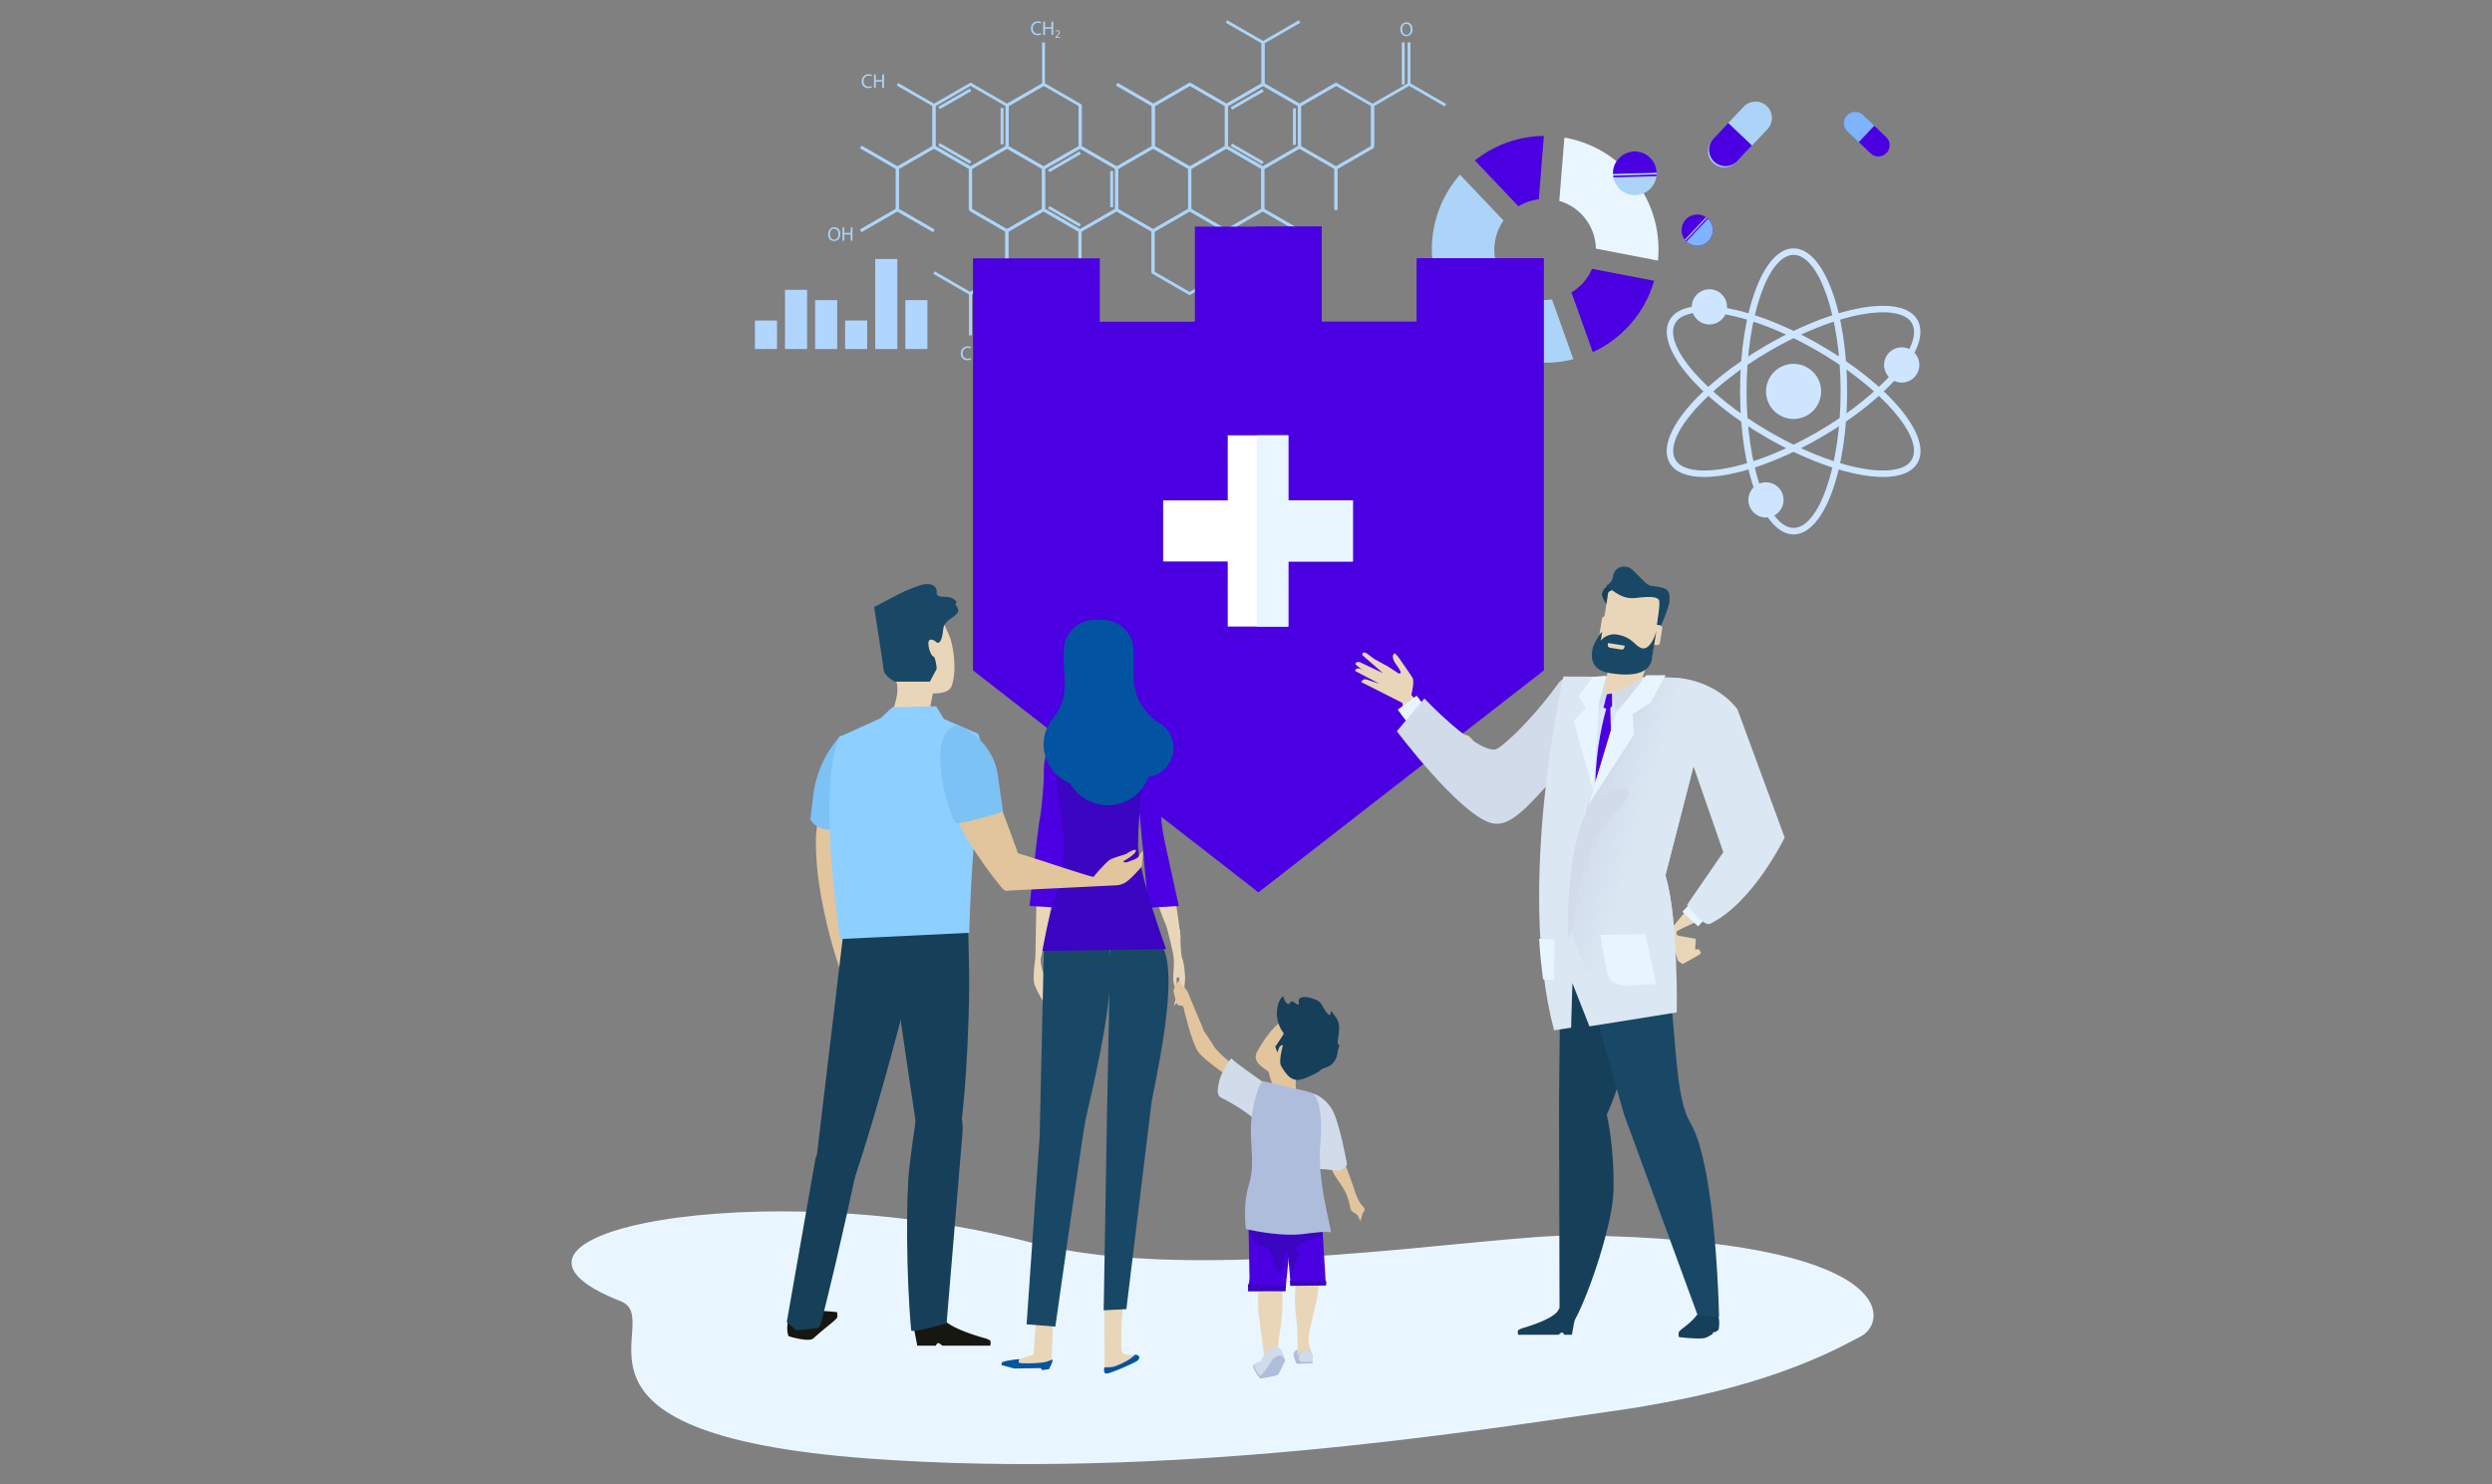<svg id="Layer_1" data-name="Layer 1" xmlns="http://www.w3.org/2000/svg" viewBox="0 0 1363 812"><rect x="0" y="0" width="1363" height="812" fill="#808080" stroke="none"/><defs><linearGradient id="linear-gradient" x1="8011.85" y1="444.2" x2="8041.22" y2="452.8" gradientTransform="translate(-7143.63)" gradientUnits="userSpaceOnUse"><stop offset="0" stop-color="#d1dbea"/><stop offset="1" stop-color="#dbe7f3"/></linearGradient><style>.cls-1{fill:#e9f6ff}.cls-2{fill:#cee5ff}.cls-3{fill:#4a00e0}.cls-4{fill:#acd4f8}.cls-5{fill:#e2c59c}.cls-6{fill:#7dc2f5}.cls-8{fill:#e9d6b8}.cls-9{fill:#163f59}.cls-11{fill:#194866}.cls-12{fill:#e7f5fe}.cls-13{fill:#d1dbea}.cls-14{fill:#dbe7f3}.cls-16{fill:#0253a2}.cls-17{fill:#3b05c1}.cls-18{fill:#b0d5ff}.cls-19{fill:#7eb3ff}.cls-20{fill:#aebddc}</style></defs><path class="cls-1" d="M863.08 675.82c-50.16-.71-207.49 27.92-298.73 4-147.86-38.73-318.82-4.83-224.84 32 26.27 10.29-49.06 72.49 136.11 86.09 162.54 11.93 328-14.76 408.17-26.24s117-31.62 134.15-40.71c15.06-7.96 20.44-52.62-154.86-55.14Z"/><path class="cls-2" d="M981 292.34c-16.41 0-29.27-34.37-29.27-78.23s12.86-78.24 29.27-78.24 29.29 34.37 29.29 78.24-12.88 78.23-29.29 78.23Zm0-152.91c-13.94 0-25.72 34.2-25.72 74.68s11.78 74.67 25.72 74.67 25.73-34.2 25.73-74.67-11.79-74.68-25.73-74.68Z"/><path class="cls-2" d="M1030 260.93c-16.55 0-40.33-8-63.62-21.46-38-21.94-61.31-50.26-53.11-64.48 2.92-5 9.41-7.71 18.78-7.71 16.55 0 40.33 8 63.62 21.47 38 21.93 61.31 50.26 53.11 64.48-2.95 5.03-9.44 7.7-18.78 7.7Zm-98-90.09c-5.6 0-12.86 1-15.69 5.93-7 12.07 16.75 39.37 51.8 59.61 22.77 13.15 45.89 21 61.84 21 5.6 0 12.86-1 15.69-5.94 7-12.07-16.75-39.37-51.8-59.61-22.75-13.14-45.84-20.99-61.84-20.99Z"/><path class="cls-2" d="M932 260.93c-9.37 0-15.86-2.67-18.78-7.7-8.2-14.22 15.13-42.55 53.11-64.48 23.29-13.44 47.07-21.47 63.62-21.47 9.37 0 15.86 2.67 18.78 7.71 8.21 14.22-15.12 42.54-53.11 64.48-23.26 13.43-47.05 21.46-63.62 21.46Zm98-90.09c-16 0-39.07 7.85-61.84 21-35 20.24-58.77 47.54-51.8 59.61 2.83 4.9 10.09 5.94 15.69 5.94 16 0 39.07-7.85 61.84-21 35.05-20.24 58.77-47.54 51.8-59.61-2.86-4.91-10.12-5.94-15.69-5.94Z"/><path class="cls-2" d="M996.05 214.11A15.06 15.06 0 1 1 981 199.05a15.05 15.05 0 0 1 15.05 15.06Z"/><path class="cls-2" d="M982.32 211.89a6.2 6.2 0 1 1-6.19-6.19 6.19 6.19 0 0 1 6.19 6.19Zm-37.73-44.01a9.63 9.63 0 1 1-9.62-9.64 9.62 9.62 0 0 1 9.62 9.64Z"/><path class="cls-2" d="M935.82 166.46a4 4 0 1 1-4-4 4 4 0 0 1 4 4Zm113.96 33.18a9.63 9.63 0 1 1-9.63-9.63 9.63 9.63 0 0 1 9.63 9.63Z"/><path class="cls-2" d="M1041 198.22a4 4 0 1 1-4-4 4 4 0 0 1 4 4Zm-65.48 75.25a9.62 9.62 0 1 1-9.61-9.62 9.62 9.62 0 0 1 9.61 9.62Z"/><path class="cls-2" d="M966.75 272.06a4 4 0 1 1-4-4 4 4 0 0 1 4 4Z"/><path class="cls-3" d="M841.65 109a27.58 27.58 0 0 0-11.1 3.88l-23.87-25.09a61.71 61.71 0 0 1 37.73-13.43Z"/><path class="cls-1" d="M872.86 136a27.71 27.71 0 0 0-20-26.08l2.78-34.62c.38.07.78.09 1.17.16a62.08 62.08 0 0 1 50 67.08Z"/><path class="cls-3" d="M859.53 160a27.66 27.66 0 0 0 11.2-12.95l34 6.53a61.88 61.88 0 0 1-33.56 39.06Z"/><path class="cls-4" d="M822.34 120.64a27.35 27.35 0 0 0-4.46 10.55 27.44 27.44 0 0 0 31 32.61l11.65 32.69a62 62 0 0 1-62-100.93Zm-52.48-97.42h1.58v22.93h-1.58zm-3.15 0h1.58v22.93h-1.58zM551.29 58.3l-.78-1.36 19.46-11.24V23.22h1.58v23.39L551.29 58.3zm79.57.23L610.6 46.84l.79-1.37 19.47 11.24 19.47-11.24.78 1.37-20.25 11.69z"/><path class="cls-4" d="m670.84 58.53-20.26-11.69.79-1.37 19.47 11.24 19.07-11.01V23.67l-19.47-11.24.79-1.36 20.26 11.69v23.85l-20.65 11.92z"/><path class="cls-4" d="m710.81 58.53-20.65-11.92V22.76l20.26-11.69.79 1.36-19.47 11.24V45.7l19.07 11.01 19.47-11.24.79 1.37-20.26 11.69zM490.87 92.85l-20.26-11.69.79-1.37 19.47 11.24 19.07-11.01V58l-19.47-11.24.79-1.37 20.26 11.7v23.84l-20.65 11.92z"/><path class="cls-4" d="M530.85 92.85 510.2 80.93V57.09l20.65-11.93 20.65 11.93v23.84ZM511.78 80l19.07 11 19.07-11V58l-19.07-11-19.07 11Z"/><path class="cls-4" transform="rotate(-29.99 522.237 54.078)" d="M512.28 53.3h19.9v1.58h-19.9z"/><path class="cls-4" transform="rotate(-60 522.244 83.926)" d="M521.44 73.98h1.58v19.9h-1.58z"/><path class="cls-4" d="M547.29 59.06h1.58v19.9h-1.58z"/><path class="cls-4" transform="rotate(-30.04 582.19 88.537)" d="M572.25 87.75h19.9v1.58h-19.9z"/><path class="cls-4" transform="rotate(-60 582.168 118.396)" d="M581.41 108.44h1.58v19.9h-1.58z"/><path class="cls-4" d="M607.26 93.52h1.58v19.9h-1.58z"/><path class="cls-4" transform="rotate(-30 682.14 54.339)" d="M672.19 53.56h19.9v1.58h-19.9z"/><path class="cls-4" transform="rotate(-60 682.117 84.199)" d="M681.35 74.24h1.58v19.9h-1.58z"/><path class="cls-4" d="M707.2 59.32h1.58v19.9h-1.58zM570.83 92.85l-20.66-11.92V57.09l20.66-11.93 20.65 11.93v23.84ZM551.75 80l19.08 11 19.07-11V58l-19.07-11-19.08 11Z"/><path class="cls-4" d="m610.8 92.85-20.65-11.92V57.54h1.58v22.48l19.07 11.01 19.08-11.01V58l-19.47-11.24.79-1.37 20.26 11.7v23.84L610.8 92.85z"/><path class="cls-4" d="m650.78 92.85-20.65-11.92V57.09l20.65-11.93 20.65 11.93v23.84ZM631.71 80l19.07 11 19.07-11V58l-19.07-11-19.07 11Z"/><path class="cls-4" d="m690.76 92.85-20.65-11.92V57.09l20.65-11.93 20.65 11.93v23.84ZM671.69 80l19.07 11 19.07-11V58l-19.07-11-19.07 11Z"/><path class="cls-4" d="m730.74 92.85-20.65-11.92V57.09l20.65-11.93 20.65 11.93v23.84ZM711.66 80l19.08 11 19.07-11V58l-19.07-11-19.08 11Z"/><path class="cls-4" d="M751.64 80.47h-1.58V57.09l20.66-11.93 20.25 11.7-.79 1.37-19.46-11.25L751.64 58v22.47zm-280.43 46.48-.79-1.37 19.47-11.24V92.32l-19.47-11.24.79-1.37 20.26 11.7v23.84l-20.26 11.7z"/><path class="cls-4" d="m510.4 126.95-20.26-11.7V91.41l20.65-11.92 20.65 11.92v23.39h-1.57V92.32l-19.08-11.01-19.07 11.01v22.02l19.47 11.24-.79 1.37z"/><path class="cls-4" d="m550.77 127.18-20.65-11.93V91.41l20.65-11.92 20.65 11.92v23.84Zm-19.07-12.84 19.07 11 19.07-11v-22l-19.07-11-19.07 11Z"/><path class="cls-4" d="m590.75 127.18-20.65-11.93V91.41l20.65-11.92 20.65 11.92v23.84Zm-19.07-12.84 19.07 11 19.07-11v-22l-19.07-11-19.07 11Z"/><path class="cls-4" d="m630.73 127.18-20.65-11.93V91.41l20.65-11.92 20.65 11.92v23.84Zm-19.08-12.84 19.08 11 19.07-11v-22l-19.07-11-19.08 11Z"/><path class="cls-4" d="m670.7 127.18-20.65-11.93V91.41l20.65-11.92 20.65 11.92v23.84Zm-19.07-12.84 19.07 11 19.08-11v-22l-19.08-11-19.07 11Z"/><path class="cls-4" d="m710.29 126.95-20.26-11.7V91.41l20.65-11.92 20.65 11.92v23.39h-1.57V92.32l-19.08-11.01-19.07 11.01v22.02l19.47 11.24-.79 1.37z"/><path class="cls-4" d="M731.59 114.8h-1.58V91.41l20.25-11.7.79 1.37-19.46 11.24v22.48zm-221.38 12.07-19.47-11.24-19.47 11.24-.79-1.37 20.26-11.69L511 125.5l-.79 1.37zm20.51 34.63-20.26-11.69.79-1.37 19.47 11.24 19.07-11.01v-22.03l-19.47-11.23.79-1.37 20.26 11.69v23.85l-20.65 11.92z"/><path class="cls-4" d="M570.7 161.5 550 149.58v-23.85l20.66-11.92 20.65 11.92v23.85Zm-19.08-12.83 19.08 11 19.07-11v-22l-19.07-11-19.08 11Z"/><path class="cls-4" d="M631.32 149.12h-1.58v-22.48l-19.07-11.01-19.07 11.01v22.48h-1.58v-23.39l20.65-11.92 20.65 11.92v23.39z"/><path class="cls-4" d="M650.65 161.5 630 149.58v-23.85l20.65-11.92 20.65 11.92v23.85Zm-19.07-12.83 19.07 11 19.07-11v-22l-19.07-11-19.07 11Z"/><path class="cls-4" d="M711.28 149.12h-1.58v-22.48l-19.07-11.01-19.08 11.01v22.48h-1.57v-23.39l20.65-11.92 20.65 11.92v23.39zm-179.71 34.33h-1.58v-23.39l20.65-11.93 20.25 11.7-.78 1.36-19.47-11.23-19.07 11.01v22.48zM476.88 47.82a4.57 4.57 0 0 1-1.93.35 3.41 3.41 0 0 1-3.61-3.7 3.63 3.63 0 0 1 3.81-3.83 3.94 3.94 0 0 1 1.74.32l-.23.77a3.5 3.5 0 0 0-1.47-.3 2.71 2.71 0 0 0-2.85 3 2.66 2.66 0 0 0 2.8 2.94 3.67 3.67 0 0 0 1.54-.31Zm2.12-7.06v3.05h3.53v-3.05h1v7.3h-1v-3.42H479v3.42h-.95v-7.3Zm90.46-21.87a4.57 4.57 0 0 1-1.93.35 3.41 3.41 0 0 1-3.61-3.7 3.63 3.63 0 0 1 3.82-3.83 3.92 3.92 0 0 1 1.73.32l-.23.77a3.43 3.43 0 0 0-1.47-.3 2.71 2.71 0 0 0-2.85 3 2.66 2.66 0 0 0 2.81 2.94 3.62 3.62 0 0 0 1.53-.31Zm2.12-7.06v3.05h3.53v-3.05h.95v7.3h-.95v-3.42h-3.53v3.42h-1v-7.3Zm5.57 8.88v-.34l.44-.43c1-1 1.52-1.52 1.52-2.14a.73.73 0 0 0-.81-.8 1.39 1.39 0 0 0-.87.35l-.18-.39a1.76 1.76 0 0 1 1.16-.42 1.15 1.15 0 0 1 1.26 1.19c0 .76-.55 1.37-1.41 2.2l-.33.3h1.84v.46Zm-46.09 175.98a4.74 4.74 0 0 1-1.93.35 3.42 3.42 0 0 1-3.61-3.7 3.63 3.63 0 0 1 3.82-3.83 3.92 3.92 0 0 1 1.73.32l-.23.77a3.43 3.43 0 0 0-1.47-.3 2.71 2.71 0 0 0-2.85 3 2.66 2.66 0 0 0 2.81 2.94 3.62 3.62 0 0 0 1.53-.31Zm1.14-7.46h1v7.7h-1Zm240.39-173.3c0 2.51-1.52 3.85-3.39 3.85s-3.28-1.5-3.28-3.71 1.44-3.83 3.39-3.83 3.28 1.52 3.28 3.69Zm-5.66.12c0 1.56.84 3 2.33 3s2.34-1.38 2.34-3c0-1.46-.76-3-2.33-3s-2.34 1.4-2.34 3ZM459.61 128c0 2.51-1.53 3.84-3.4 3.84s-3.28-1.49-3.28-3.7 1.44-3.84 3.39-3.84 3.29 1.51 3.29 3.7Zm-5.67.11c0 1.56.84 3 2.33 3s2.34-1.37 2.34-3c0-1.45-.76-3-2.33-3s-2.34 1.38-2.34 2.98Zm7.82-3.71v3h3.54v-3h.95v7.3h-.95v-3.42h-3.54v3.42h-.94v-7.3Z"/><path class="cls-3" d="M601.54 141.3h-69.36v225.42l156.05 121.36 156.06-121.36V141.3h-69.35v34.68h-52.02v-52.02h-69.37v52.02h-52.01V141.3z"/><path class="cls-3" d="M774.94 175.98h-52.02v-52.02h-36.37v362.82l1.68 1.3 156.06-121.36V141.3h-69.35v34.68z"/><path class="cls-5" d="M466.45 449.2 460 532a273.19 273.19 0 0 1-11.89-47.75 162.73 162.73 0 0 1-1.85-23.09c-.01-33.27 19.36-15.07 20.19-11.96Z"/><path class="cls-6" d="M460 402.21a59 59 0 0 0-15.18 32.65c-2.46 20.25-1.45 13.55-1.45 13.55s3.61 8 17.35 4.77-.72-50.97-.72-50.97Z"/><path d="M457.6 721.15c.76-.93.21-3.36.21-3.36s-13.34-1.49-17.63-.47a21.71 21.71 0 0 0-4.77 2.24c-.3.17-.83 1.19-1.12 1.36-.54.32-.82-.22-1.27.07a15.31 15.31 0 0 0-2 1.41c-1.17 6.12.38 8.59.38 8.59s11 3.41 13.48 1.14c6.33-5.75 11.05-8.96 12.72-10.98Zm42.19 5.04 1.91 9.94h10.13s.56-1.41 1.41-1.41 1.66 1.41 2.64 1.41h25.77s.46-2.09-.1-2.81a9.82 9.82 0 0 0-3.11-1.33c-5.23-1.47-20.21-6.06-22.81-11.06-3.18-6.09-15.84 5.26-15.84 5.26Z" style="fill:#161711"/><path class="cls-8" d="m507.84 391.28 2.43-12s8.55.65 10.21-3.95c3.36-9.24.55-24-1.47-28.13-5.77-11.77-8.21-32.39-35.17-16-10.26 6.24 5.58 36.48 6.76 43s-2.33 14.08-2.33 14.08l6.31 4.74Z"/><path class="cls-9" d="M476 583.46s4 1.73-7.67 56.92c-8.39 39.74-15.55 68.82-18.9 82-1.3 5.11-2.75 4.19-2.75 4.19l-11.09 1.23-5.27-4.57 15.83-90.06Z"/><path class="cls-9" d="M501.89 521.65s-25.37 105.09-45.29 152.2c-11.68 27.59-11.78-25.38-11.78-25.38L463 495.87l53-2.57s-6.08 1.86-14.11 28.35Z"/><path class="cls-9" d="M483.41 493.6s19.18 136.06 21.2 142.2c6.82 20.77 17.33-6.46 19.74-13.38s6.42-58.18 5.62-95.58l-.8-37.39Z"/><path class="cls-9" d="M502.68 601.77s-2.9 16.22-5.31 37c-1.77 15.22-1.82 58.7 1 88.91.17 1.84 19.37-3.78 19.37-3.78s7-84.54 8.62-103.46-11.64-32.19-23.68-18.67Z"/><path d="m459.08 403.1 22.65-10.27 6.25-5.91 24.07-.58 4.22 6.94 18.66 8.09s4.61 7.24.6 34.11c-4.43 29.78-5.38 74.79-5.38 74.79l-70.56 3.41s-13.05-81.2-.51-110.58Z" style="fill:#8dcfff"/><path class="cls-11" d="M511.4 350.62s-3-1.88-3.51.46 1.17 7.51 2.57 8 1.87 6.79 1.87 6.79l-3.74 7h-19s-5.86-2.58-6.34-6.8-5.15-34-5.15-34l13.36-7a87.25 87.25 0 0 1 12-4.93c7.55-2.16 9.14 1.87 8.9 4s2.12 2.35 5.16 2.35 6.8 2.34 5.16 3.75c-.68.58 2.35 2.43 1.15 4.67-1.72 3.2-7.47 4.24-7.95 9.4-.23 2.32-1.2 10.05-4.48 6.31Z"/><path class="cls-8" d="m920.31 527.36 9.03-5.03 1.07-1.12-1.26-2.01-1.99.24.36-5.88-9.46-1.68-4.85-2.27 4.48 15.95"/><path class="cls-8" d="m946.05 469.15-32.66 39.75s1.18 5.79 3.8 2.72c.32-.37-1.26-1.54.73-2.63 8-4.38 26.86-11.12 33.85-17.86a116 116 0 0 0 15.69-19.29Zm-142.8-66.67s-15.1-2.9-33.64-25c-6.27-7.47-3.19.63-2.14 10s18.08 24.37 37.2 29.57-1.42-14.57-1.42-14.57Z"/><path class="cls-8" d="M771.1 383.28s3-10 1.43-12.56-7.72-11.28-7.72-11.28l-1.81-2.09s-3.22.84 1 6.68.72 4.21.72 4.21l-5.71-3.73-7.31-4-3-2.21s-1.63-1.39-2.28-1.37c-1.89.07-1.14 1.59-1.14 1.59l11.13 9.69-12.52-5.93s-1.72-.48-2.26.34 0 1.05 0 1.05L754.32 374l-6.78-2.28s-1.69-.41-2.26.35a12.57 12.57 0 0 1-.8 1l25 12.67Z"/><path class="cls-12" transform="rotate(-36.57 772.65 388.587)" d="M766.32 383.42h12.89v10.38h-12.89z"/><path class="cls-12" transform="rotate(-47.04 928.785 498.12)" d="M922.45 492.29h12.89v11.7h-12.89z"/><path class="cls-8" d="m754.64 370.22-9-3.62a7.47 7.47 0 0 0-3.12-.94 1.35 1.35 0 0 0-1.29 1.41l13.12 6.9Z"/><path class="cls-9" d="M918.41 728.42c-.61.82-.15 3-.15 3s10.83 1.37 14.31.47a17.59 17.59 0 0 0 3.87-2c.25-.16.67-1.07.9-1.22.44-.28.67.2 1-.06a11.59 11.59 0 0 0 1.65-1.25c.93-5.44-.34-7.64-.34-7.64s-9.23-3.4-11-1.06c-3.96 5.52-8.89 7.96-10.24 9.76Zm-57.05-7.07-1.61 8.81h-4.22s-.48-1.25-1.2-1.25-1.4 1.25-2.23 1.25h-21.79s-.38-1.86.09-2.5a8.53 8.53 0 0 1 2.63-1.18c4.43-1.3 17.09-5.38 19.29-9.81 2.68-5.39 9.04 4.68 9.04 4.68Z"/><path class="cls-13" d="M878.46 384s1.64 7.88-27 39.73c-16 17.8-25.62 29.28-35.82 26.51C798.14 445.43 764 400 764 400l15.05-17.91s27.16 28.79 38.68 27.94c2.69-.2 19.34-15 34.78-36.46 6.57-9.01 24.01 8.22 25.95 10.43Z"/><path class="cls-9" d="M853 721.39s4.88 7.06 8.47.45c8.26-15.24 20.56-52.9 21-70 .6-24.56-3.57-41.66-3.57-41.66l-26.19-8.54Z"/><path class="cls-9" d="m853.9 489-1.19 112.6 23.81 13.14a162.28 162.28 0 0 0 16.07-61.17c.75-14.56 1.13-47.22-7-58.33-11.05-15.05-31.69-6.24-31.69-6.24Z"/><path class="cls-11" d="m862.59 489 3.89 39 10.58 42.29 11.26 39.51 40.21 109.7 11.7.94s-1.47-82.33-15.75-106.35c-7.56-12.7-7.55-40.9-11-71.27-.63-5.47 2.46-17.82 2-22.81a81.34 81.34 0 0 0-12.11-34.42Z"/><path class="cls-14" d="m850 563.61 9.32-1.43.71-24.36 9.32 23.64 47.75-7.64s1-50.62-6.21-75l16.21-63s14.29-44.6-13.09-45.17-58.92-.56-58.92-.56S829 484.58 850 563.61Z"/><path class="cls-3" d="M880.81 380.51s-16.81 44.79-2.45 88.81c1.13 3.47 5.79 5.3 5.79 5.3l5-6.06s-9.15-51.04-8.34-88.05Z"/><path class="cls-13" d="m881.66 379.34 2.04 9.14 15.68-14.85v-2.29l-17.72 8zm-3.36-8.67-4.3 17.2 5.73-7.17-1.43-10.03z"/><path class="cls-14" d="m924.62 414.5 17.94 51.66L922.71 495s9.12 12 12.54 10.39c23.64-11.47 40.87-47.25 40.87-47.25L950.29 388s-10-14.73-32.24-17.18c-16.12-1.82 5.28 39.39 6.57 43.68Z"/><path class="cls-8" d="M901.32 360.29a58.57 58.57 0 0 1-2.78 9.79c-1.79 4-17.26 9.14-19.64 9.71s.6-12 .6-14.86c0-2.18 1.4-1.5-.29-4.64Z"/><path class="cls-8" d="M874.88 353.92a4.49 4.49 0 0 0 3.71 5.15l20 3.2a4.48 4.48 0 0 0 5.14-3.72l4.71-29.55a4.5 4.5 0 0 0-3.72-5.15l-20-3.19a4.48 4.48 0 0 0-5.14 3.72Z"/><path class="cls-9" d="M878.61 330.45s-2.22-3.29-2.43-5.13a6.7 6.7 0 0 1 3.72-5.09c2.43-.93 3.89 1.76 3.89 1.76s-3.86 1.4-4.16 2.11-1.02 6.35-1.02 6.35Z"/><path class="cls-11" d="M908.35 342.61s4.83-10.88 4.81-14.29 0-5.79-4-6.81c-6-1.53-6.28-.25-8.94-2.58s-7.26-7.62-9-8.36c-2.93-1.23-7.86-1-9 4.73a6.43 6.43 0 0 1-3.6 5c.15.55 1.19 1.22 3 2.49 5.1 3.67 8.33 4.76 12.76 4.33s12.73-1.57 13.15 1.73-1.49 12.84-1.25 13.64 1.23.56 2.07.12Z"/><path class="cls-8" d="M900.63 350.48a1.5 1.5 0 0 0 1.25 1.71l4.31.69a1.51 1.51 0 0 0 1.72-1.24l1.26-7.88a1.5 1.5 0 0 0-1.24-1.72l-4.31-.69a1.49 1.49 0 0 0-1.71 1.24Zm-25.7-4.14a1.48 1.48 0 0 0 1.23 1.72l4.31.69a1.49 1.49 0 0 0 1.72-1.24l1.26-7.88a1.5 1.5 0 0 0-1.24-1.72l-4.31-.69a1.5 1.5 0 0 0-1.71 1.25Z"/><path class="cls-11" d="M906 344.9s-1.87 11.63-2.49 15.51c-.56 3.51-3.2 11-23 7.8-11.73-1.87-9.92-10.43-9.46-13.26.34-2.16 3.82-8.23 5.26-9.27l-.77 4.81a9.47 9.47 0 0 1 8.76-3.39c9 1.44 10.2 7 14.18 7.58 3.07.41 6.15-4.19 7.52-9.78Z"/><path class="cls-8" d="m886.78 355.33-6.16-1a1.5 1.5 0 0 1-1.24-1.72l.14-.86 9.11 1.46-.14.86a1.5 1.5 0 0 1-1.71 1.26Z"/><path class="cls-12" d="m878.66 369.6-3.94 13.25-3.23 50.14-10.74-38.68 6.69-7.16-4.18-6.09 7.88-10.75 7.52-.71z"/><path d="m858.6 508.21 9.31 23.64 48 8.6s2.15-37.25-5-61.61l16.21-63s14.29-44.6-13.09-45.17c-3.85-.08-7.79-.14-11.71-.2-5.54-.08-15 16.32-17.19 21-2.39 5-17.2 50.14-17.2 50.14Z" style="fill:url(#linear-gradient)"/><path class="cls-13" d="M900.39 369.48h10.5l-7.88 15.48-10.02 6.74.71 11.73-24.83 39.95 14.8-51.68 16.72-22.22z"/><path class="cls-12" d="M900.39 369.48h10.5l-7.88 14.8-10.02 6.45.71 11.22-24.83 38.21 14.8-49.43 16.72-21.25z"/><path class="cls-3" d="m878.9 379.79 2.76-.45.1 6.85-1.91 1.91-2.86-.95 1.91-7.36z"/><path class="cls-12" d="m875.34 511.46 24.53-.45 6 27.26-16.28.91s-8.61.52-10.4-6.73-3.85-20.99-3.85-20.99ZM844 535.77l6 .38.36-22.21-8.53-.43c.41 7.33 1.17 14.77 2.17 22.26Z"/><path class="cls-13" d="M864.44 451.71s-8.59 25.13-6.44 63.66c0 0 5.1-26.6 7-34.38 6.44-25.79 13.61-30.8 23-41.84 11.92-13.92-15-10.89-23.56 12.56Z"/><path class="cls-8" d="M574.49 464.08s4 .54 1.75 21.69-10.19 51.72-10.19 51.72l.92-49.23s1.18-18.81 7.52-24.18Z"/><path class="cls-8" d="M569.2 521c-.77 10.09 3.5 14.73 4.62 18.83a73.57 73.57 0 0 0 3 8.24c-3.75-2.53-3.62-5.79-4.77-7.51s-.54-1.25-1 2.32c-.3 2 2.7 5.85 4.32 8.57a8.49 8.49 0 0 1 1.42 3.75 40.56 40.56 0 0 1-5.52-6.36 51.4 51.4 0 0 1-5.56-10.6c-.61-2.2-.3-9 .64-13.73.98-5.37 3.4-10.78 2.85-3.51Zm7.08 196.78-1.23 27.7-17.43 1.38-7.74-.95 15.38-4.84 1.71-23.05 9.31-.24z"/><path class="cls-16" d="m573.71 749-3.8.49-.65-1.07-14.43.2-7-1.83s-.28-1.23.37-1.6c2-1.12 9.44-1.72 9.44-1.72s-1 1.39-.21 2 10.39.28 12.77-.11c4.1-.69 5.4-1.9 5.53-1.57.34.92-2.02 5.21-2.02 5.21Z"/><path class="cls-11" d="m571 516.77-2.36 104.82-7.14 102.87 15.72 1.23s14.68-103.64 16.42-112.61 20.36-80.87 11.66-99.23-34.3 2.92-34.3 2.92Z"/><path class="cls-8" d="M632.49 458.46c8.77 10.59 13.2 54.16 13.2 54.16s-2.88 16.67-19-39.27c-4.87-16.79 3.63-17.5 5.8-14.89Z"/><path class="cls-8" d="m642 550.23 3.66-4 2-4 .56-7.19s-.36-7.69-1.54-10.54-.92-14.24-1.35-15.64-7.59-3.1-7.59-3.1 3.15 11.8 4 16.58-.29 12 0 13.92a21.67 21.67 0 0 0 1.68 5.75s.2-5.1.1-6.45 1.45-.75 1.45-.75.47 7.05-.18 8.93a11.73 11.73 0 0 1-1.88 3.32Z"/><path class="cls-3" d="M585.66 434.08 580 493.15v3.44l-16.91-1s4.9-45.59 5.64-47.8 2.45-21.33 2.2-24.75.49-20.6 11.77-18.88 2.96 29.92 2.96 29.92Zm36.55 0 5.63 59.07v3.44l16.92-1c-7.62-34.56-9.33-41.43-9.56-47.8-.08-2.32-.49-21.33-.25-24.75s.48-12.75-9.8-18.88c-9.8-5.83-2.94 29.92-2.94 29.92Z"/><path class="cls-8" d="m604 714.59.25 35.55 14.69-5.14s6.21-4.5.85-3.92c-7.85.86-6.25-2.45-6.49-8.82s1-18.63 1-18.63Z"/><path class="cls-16" d="M620.9 741.06a27.29 27.29 0 0 1-3.44 2.7c-1.71 1.1-6.65 3.54-8.57 3.92a18.05 18.05 0 0 1-4.78.25s-1.11 3.67 1.34 3.43 14.72-5.64 16.43-6.86 1.96-3.19-.98-3.44Z"/><path class="cls-11" d="m607.25 518.74-1.87 96.13-1.72 101.92 12.41-.65s12.53-102.6 13.59-111.67 16.08-69.41 6-87-28.41 1.27-28.41 1.27Z"/><path class="cls-17" d="M604.8 399.6s-19.28 1.3-23.86 3.27-3.59 24.52-.66 41.18 1.64 35.3-2.61 45.76-7.51 30.39-7.51 30.39l67.65-1s-15.36-41.51-15.36-57.53 4.25-52.62 3.92-56.21-17.32-5.86-21.57-5.86Z"/><path class="cls-16" d="M575.81 393.11a.47.47 0 0 1-.06-.09c4.21-5.07 6.62-10.75 6.62-19.09 0-3.53-.3-4.82-.44-10.07 0-.49-.11-1-.11-1.49V356a16.94 16.94 0 0 1 16.94-16.94H603A16.94 16.94 0 0 1 620 356v12.51h.06c0 .4 0 .79-.06 1.18v.69a30.56 30.56 0 0 0 12.75 24.35 16 16 0 0 1-4.58 30.27 23.72 23.72 0 0 1-42.87 3.53 23 23 0 0 1-14.49-21.26 22.6 22.6 0 0 1 5-14.16Z"/><rect class="cls-18" x="412.91" y="175.34" width="12.08" height="15.57" rx=".21"/><rect class="cls-18" x="429.37" y="158.53" width="12.08" height="32.38" rx=".21"/><path class="cls-18" d="M457.92 190.8c0 .06-.09.11-.21.11h-11.66c-.12 0-.21 0-.21-.11v-26.52c0-.06.09-.11.21-.11h11.66c.12 0 .21.05.21.11Z"/><rect class="cls-18" x="462.24" y="175.34" width="12.08" height="15.57" rx=".21"/><path class="cls-18" d="M490.79 190.6c0 .17-.09.31-.21.31h-11.66c-.12 0-.21-.14-.21-.31V142c0-.17.09-.31.21-.31h11.66c.12 0 .21.14.21.31Zm16.46.2c0 .06-.09.11-.2.11h-11.67c-.11 0-.2 0-.2-.11v-26.52c0-.06.09-.11.2-.11h11.67c.11 0 .2.05.2.11Z"/><path class="cls-19" d="M1031.46 74.72a6.2 6.2 0 0 1 .24 8.76 6.2 6.2 0 0 1-8.76.24l-12.46-11.79a6.19 6.19 0 0 1-.25-8.76 6.2 6.2 0 0 1 8.76-.24Z"/><path class="cls-3" d="m1016.64 77.76 6.3 6a6.2 6.2 0 1 0 8.52-9l-6.3-6Z"/><path class="cls-4" d="M949.66 88.71a9 9 0 0 1-12.68.35 9 9 0 0 1-.35-12.67l17.06-18a9 9 0 0 1 12.67-.39 9 9 0 0 1 .35 12.67Z"/><path class="cls-3" d="m945.25 67.27-8.62 9.12a9 9 0 0 0 13 12.32l8.62-9.12Z"/><path class="cls-4" d="M893.83 82.9a11.93 11.93 0 1 1-11.59 12.26 11.92 11.92 0 0 1 11.59-12.26Z"/><path class="cls-3" d="M906.09 94.49a11.93 11.93 0 1 0-23.85.67Zm-.09 1.89q.06-.45.09-.93l-23.75.67c0 .31.08.61.14.92Zm28.5 35.39a8.54 8.54 0 1 1-.34-12.07 8.54 8.54 0 0 1 .34 12.07Z"/><path class="cls-19" d="M922.43 132.1a8.53 8.53 0 1 0 11.73-12.4Z"/><path class="cls-4" d="M921.53 131.09c.14.17.28.35.43.51l11.68-12.35c-.17-.14-.36-.27-.54-.39Z"/><path class="cls-5" d="M697.23 597.5s-3.08-9.44-3.3-10.86-9.59-4.8-6.56-10.9c1.65-3.31 11.11-19.42 18.72-18.72 6.65.61 17.46 4.05 16.62 12.72s-9.29 13-12.34 15.63c-2.16 1.89-2.73 13.7 1.07 16 1.56 1.01-14.21-3.87-14.21-3.87Z"/><path class="cls-9" d="M702.35 568.79c.11.93-3.48 11.31-1.6 14.44 3.2 5.35 5.22 7 8 7.49 3.21.54 9.18-2.69 11.88-4.13s.86-1.51 4.67-2.69c8.64-2.7 6.49-14.74 5.59-16.71s-4.15-4.5-7.21-3.24-24-17.1-21.33 4.84Z"/><path class="cls-9" d="M717.86 571.46s-1.06 17.16 3.89 13 8.74-3 9.28-7.16 2.52-5.55.87-6 2.84-9.26-1.25-14.88-2.23-2.72-3.09-1.46c-1 1.45-3.69-3.77-5.07-6-1.78-2.92-12.91-5.71-12.13-1.06s-3.56-2-4.62.44-3.34-.63-3.65-2.86-6.47 6.05-2.24 15.92 15.15 10.32 18.01 10.06Z"/><path class="cls-9" d="M705 572.53s-4.28-2.14-5.35.54l-1.07 2.67-1.07-3.21s7-9.63 7-12.3 1.05 10.16.49 12.3Z"/><path class="cls-5" d="M735.54 636.2s4.13 11.14 5.57 15.64 3.06 6.82 4.67 8.44-.36 2.7-.72 4.31a34.79 34.79 0 0 1-1.08 3.6 12.8 12.8 0 0 0-1.61-3.6c-.9-1.07-3.42-1.43-3.78-3.59a30.23 30.23 0 0 0-3.77-10.78c-2.69-4.67-7.91-10.06-6.11-13.3s6.83-.72 6.83-.72Z"/><path class="cls-8" d="M688.42 704s-.68 10.37 0 14.82 2.42 19.54 3 22.64 9 2.83 8-1.08.54-10.51 1.21-15.9 1.49-16.44-.13-21.29-12.08.81-12.08.81Zm20.67-1.67 12.07-.27a39.17 39.17 0 0 1-.86 8.36c-1 5.25-4.45 17.52-4.6 22.1s3.59 9.16 0 7.81-6.61 1.76-6.18.14.29-14-.58-19.68-1-16.03.15-18.46Z"/><path class="cls-3" d="m682.89 670.7.54 28.76-.9 6.28 20.49.54 1.97-19.94 1.26-7.91 8.63-6.47-31.99-1.26z"/><path class="cls-17" d="m682.53 702.51 20.67.9-.18 2.87-20.31.18-.18-3.95zm30.35-30.63-30-1.18v.51c.91 3 2.86 8.57 5.2 9.74 3.24 1.61 5.75 0 7.91 5.75s2.51 12.4 4.67 7.72c1.86-4 1.32-9.14 5.19-13.58l.38-2.41 6-4.46a7.6 7.6 0 0 0 .65-2.09Z"/><path class="cls-17" d="M691.48 675.8c5.33.8 9.48 0 13 2.85a19.08 19.08 0 0 1 1.82 1.72l.19-1.32 6-4.82a8.37 8.37 0 0 0 .69-2.25l-30.35-1.28v.26c1.57 1.49 4.8 4.25 8.65 4.84Z"/><path class="cls-3" d="m723.32 672 1.8 30.19h-19.23l-1.62-18.33s4.67-11.68 5.39-11.68Z"/><path class="cls-17" d="m705.53 700.53 19.95.36-.18 2.34-19.59.18-.18-2.88zm8.47-21.38c2.45-.91 7.13-2.55 9.57-3.4l-.23-3.79-13.66.18c-.72 0-5.39 11.68-5.39 11.68l.12 1.3c1 5.5 2.76 11.34 2.76 10.74a49.07 49.07 0 0 1 2.51-8.08c.9-2 1.44-3.24-1.07-2.88s1.95-4.49 5.39-5.75Z"/><path class="cls-5" d="M644.62 536.65s4.85 4.86 5.39 6.83 7.9 18.51 8.08 19.59 4.14 6.11 5.57 8.8 6.83 7.73 11.86 11.14.9 9 .9 9-17.43-11.5-21-16.53-7.73-22.64-8.09-24.44-3 0-3.77-2.34-1.8-6.82-1.8-6.82 1.78-4.69 2.86-5.23Z"/><path class="cls-13" d="M692.41 593.08s-17.79-12.4-18.5-13.84-5.91 7.76-6.83 11.32-2 8.45.54 9.7 17.25 9.17 19.76 13.84 5.03-21.02 5.03-21.02Zm24.59 5.39c.27-1.06 6.65.9 11.14 7.72s8.63 30.91 8.63 30.91-2.16 2.88-4.31 3.24-9.35-1.44-11.68-.54-3.93-40.61-3.78-41.33Z"/><path class="cls-20" d="M708.41 595.59S693 592 691 591.46s-7 14.73-6.83 27.31 2 19.23-1.26 30-1.44 23.54-1.44 23.54 18.15 4.49 31.81 2.7 13.48-.9 14.55-.9-7.36-26.78-5.75-46.9-1.43-28.21-4.85-29.47a60.76 60.76 0 0 0-8.82-2.15Z"/><path class="cls-13" d="M692.59 739.26s5.93-3.91 7.82-1.22a16.79 16.79 0 0 1 2.43 6.2s-3 7-4.05 7.82-9.57 2-9.57 2-4.71-5.93-3.5-7.41a4 4 0 0 1 3.24-1.62c.67.02 2.82-5.1 3.63-5.77Z"/><path class="cls-20" d="M695.42 744.51c-.8 1.62-5.39 8.22-6.2 8.09-.61-.1-3.23-4.18-3.21-6.24a2.87 2.87 0 0 0-.29.31c-1.21 1.48 3.5 7.41 3.5 7.41s8.49-1.21 9.57-2 4.05-7.82 4.05-7.82c-1.76-5.41-6.61-1.36-7.42.25Zm14.29-2.83s2.29-3.37 4.18-3.1c2.11.3 3.37.68 3.91 2.83a10.93 10.93 0 0 1 0 4.45l-8.63.14s-2-4-1.48-5.67 1.88-2.15 2-1.75a24.42 24.42 0 0 1 .02 3.1Z"/><path class="cls-13" d="M713.89 738.58c-1.26-.18-3.78 2.29-3.51 4.32a2.27 2.27 0 0 0 2.16 2.15h5.39a10 10 0 0 0-.13-3.64c-.54-2.15-1.8-2.53-3.91-2.83Z"/><path class="cls-5" d="M546.19 438s12.63 33.72 15 41.09c.71 2.22-9.38 9.74-12.1 7.69s-27.77-35-27.92-46.6 25.02-2.18 25.02-2.18Z"/><path class="cls-6" d="M523.91 396.59s19 7.28 21.83 27.33l2.88 20.08s-22.49 7.16-25.65 6.23-18.54-49.99.94-53.64Z"/><path class="cls-5" d="m550 487.27 60.85-3a10.4 10.4 0 0 0 5.7-2.25c3.14-2.29 8-8.08 8-8.08l.74-8.37s-2 1.12-2.32 2.62-4.2 2.51-5.75 3.19-4 .35-1.94-.77 6-3.74 6-5.35-5.59 2-5.59 2-6.92 2.08-8.58 3-8.49 8.53-8.82 9.36-41-13.26-43.24-13.19-7.56 19.86-5.05 20.84Z"/><path style="fill:#fff" d="M739.96 273.74h-35.33v-35.61h-33.12v35.61h-35.33v33.4h35.33v35.61h33.12v-35.61h35.33v-33.4z"/><path class="cls-1" d="M704.63 238.13h-17.28v104.62h17.28v-35.61h35.33v-33.4h-35.33v-35.61z"/></svg>